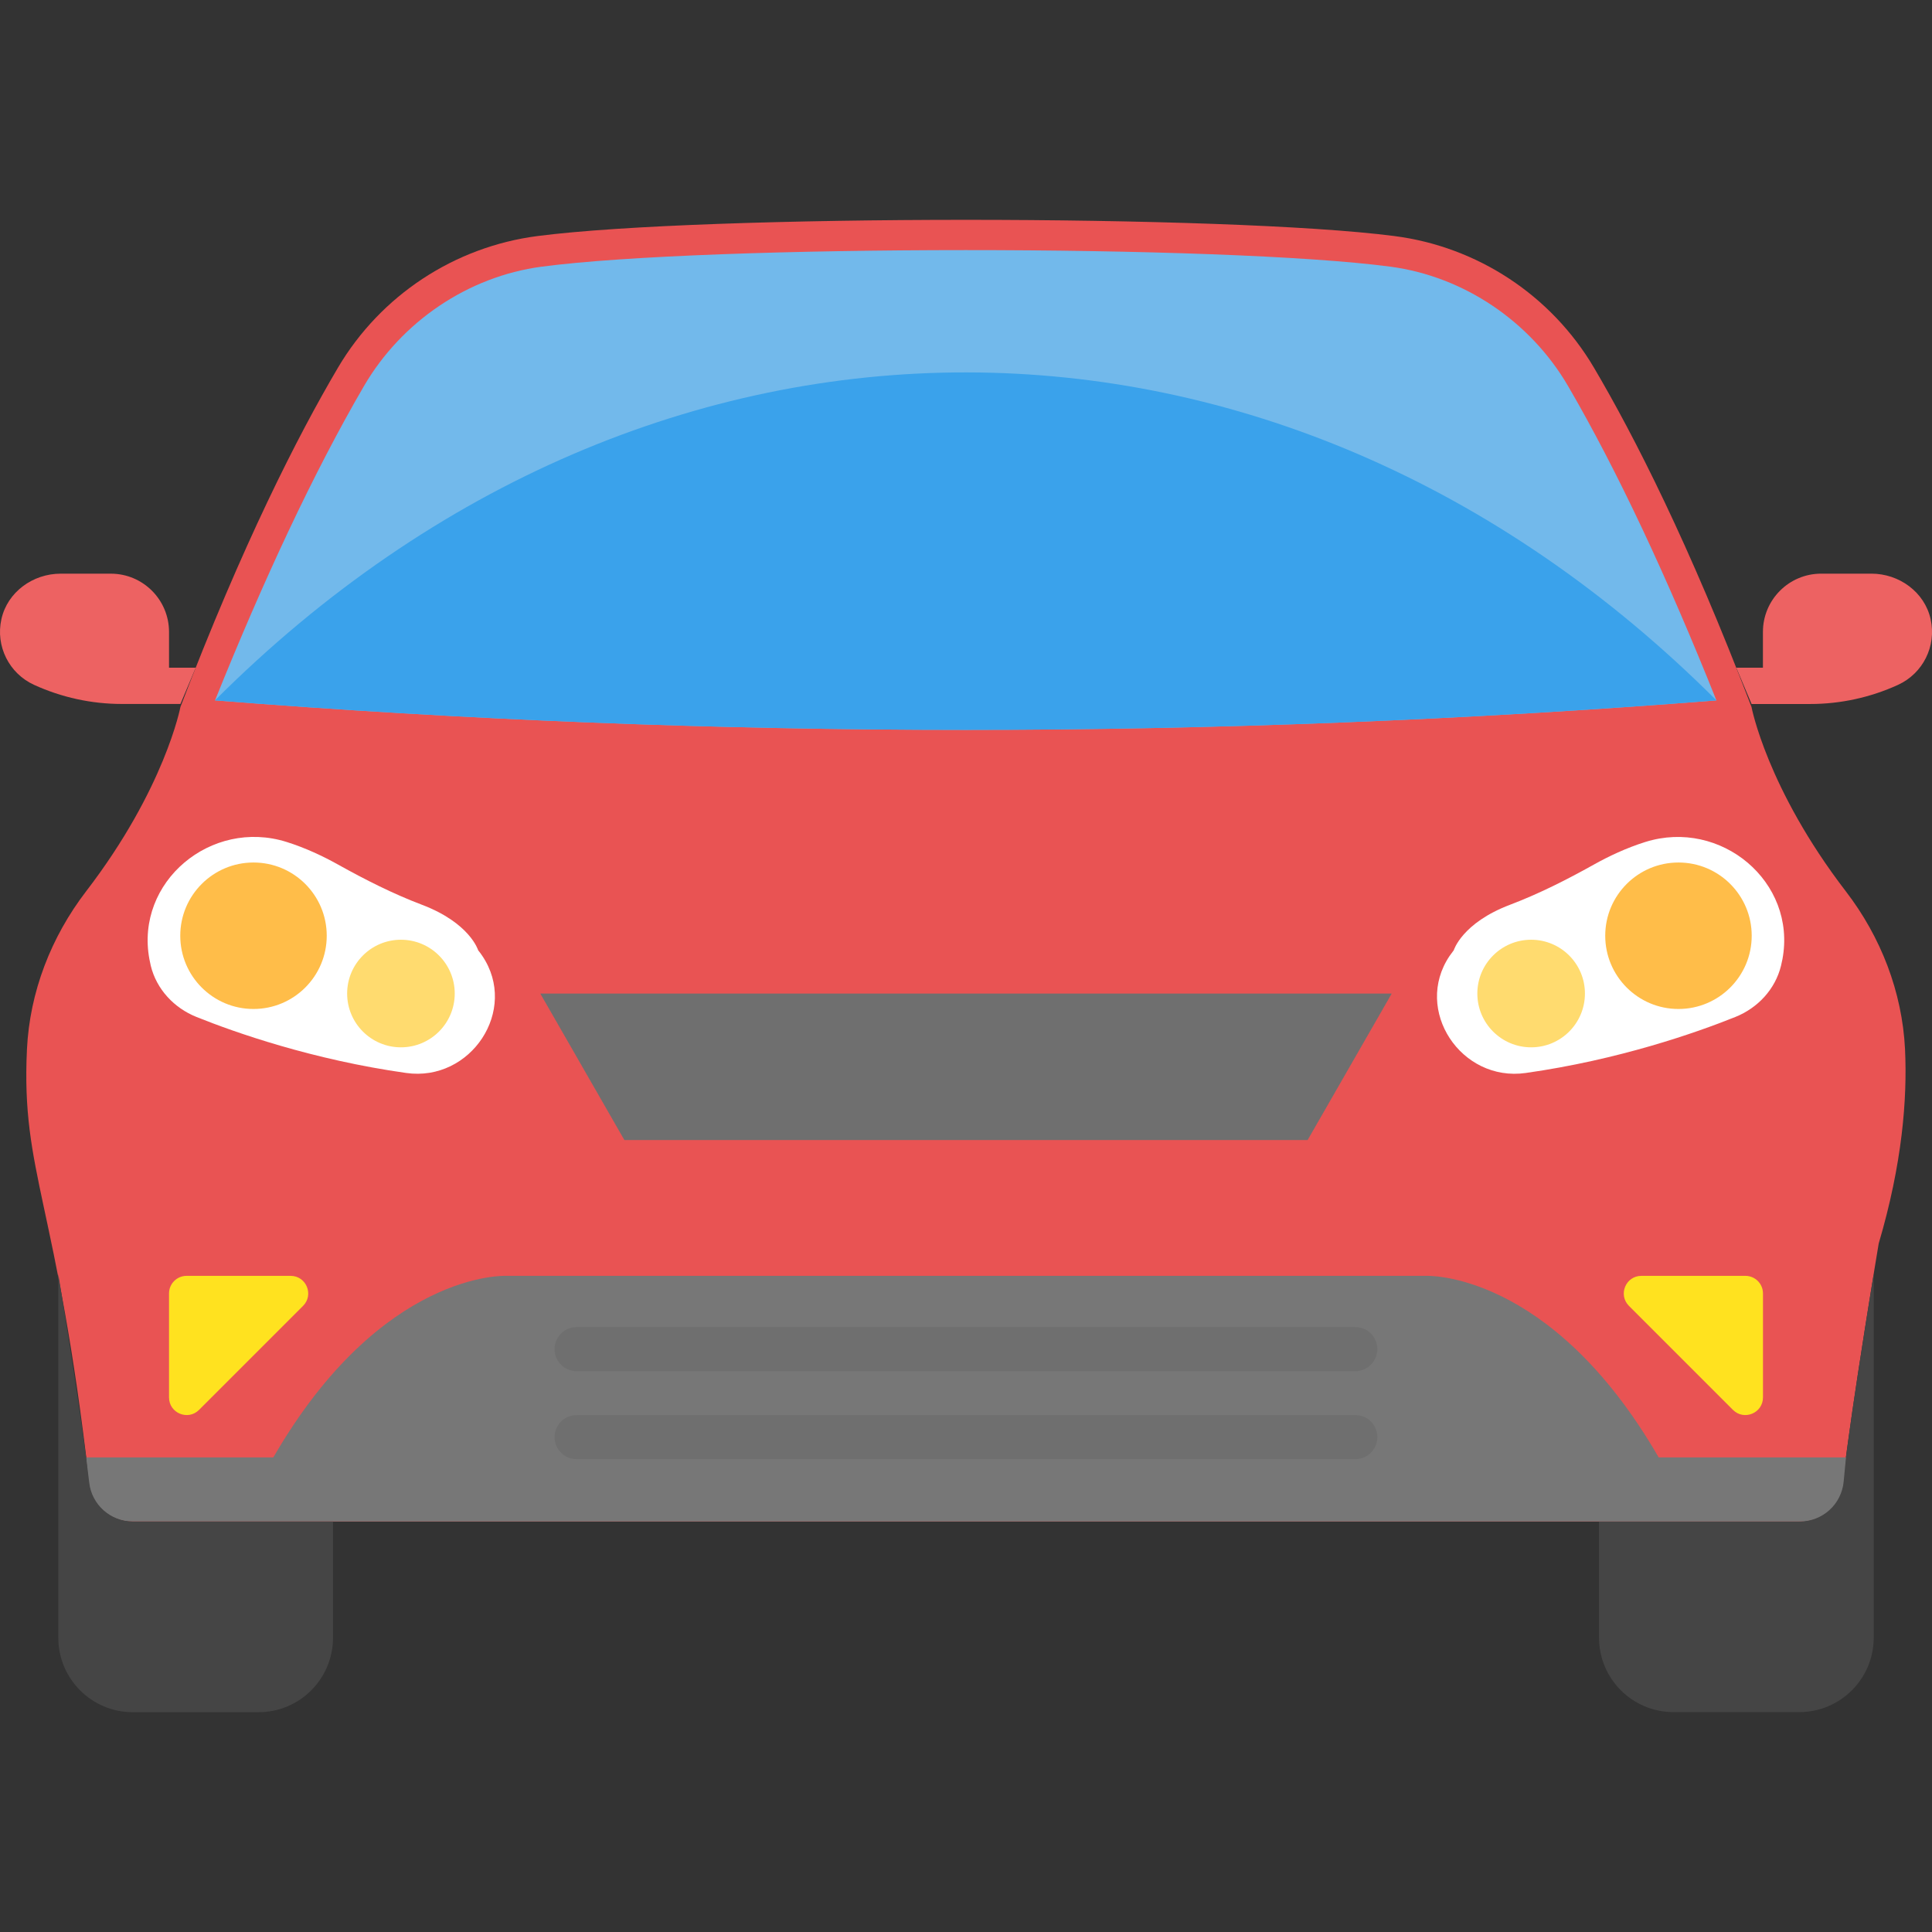 <?xml version="1.0" encoding="UTF-8"?>
<svg id="Capa_1" enable-background="new 0 0 496.474 496.474" version="1.1" viewBox="0 0 496.47 496.47" xml:space="preserve" xmlns="http://www.w3.org/2000/svg" xmlns:cc="http://creativecommons.org/ns#" xmlns:dc="http://purl.org/dc/elements/1.1/" xmlns:rdf="http://www.w3.org/1999/02/22-rdf-syntax-ns#"><rect x="0" y="0" width="496.47" height="496.47" fill="#333333" stroke="none"/>
<path id="path2" d="m489.54 269.63c-0.729-14.739-6.206-28.858-15.205-40.572-20.294-26.422-24.25-47.399-24.25-47.399-15.934-41.751-30.099-69.57-40.51-87.226-10.954-18.541-29.898-31.03-51.262-33.776-42.961-5.554-177.23-5.554-220.19 0-21.349 2.762-40.293 15.251-51.247 33.776-10.411 17.656-24.56 45.475-40.51 87.226 0 0-3.956 20.977-24.25 47.399-8.983 11.714-14.476 25.833-15.189 40.572-1.536 31.977 7.727 39.005 16.012 111.37 0.652 5.694 5.461 9.976 11.202 9.976h428.2c5.741 0 10.55-4.298 11.202-9.976 2.327-20.294 9.232-61.456 9.232-61.456 6.049-20.464 7.368-37.143 6.763-49.912z" fill="#E95353"/>
<path id="path4" d="m441.07 179.98c-12.567-31.449-25.383-58.911-38.136-80.803-9.666-16.555-26.717-28.113-45.583-30.642-43.055-5.71-175.48-5.663-218.22 0-18.866 2.529-35.918 14.088-45.584 30.642-12.924 22.171-25.91 50.005-38.291 80.803 128.4 10.1 257.4 10.1 385.82 0z" fill="#72b9eb"/>
<path id="path6" d="m422.84 216.35c-4.903 1.536-9.464 3.693-13.281 5.834-6.951 3.879-14.088 7.494-21.535 10.318-12.35 4.686-14.445 11.683-14.445 11.683-0.372 0.481-0.729 0.962-1.071 1.458-9.371 13.917 2.932 32.442 19.549 30.084 24.033-3.398 43.83-10.364 53.884-14.398 5.756-2.312 10.255-7.121 11.729-13.157 0.14-0.574 0.264-1.148 0.372-1.707 3.694-19.921-15.855-36.15-35.202-30.115z" fill="#fff"/>
<path id="path8" d="m448.52 327.86h-26.733c-4.018 0-6.035 4.856-3.196 7.711l26.733 26.733c2.839 2.839 7.711 0.822 7.711-3.196v-26.733c-1e-3 -2.498-2.018-4.515-4.515-4.515z" fill="#FFE21F"/>
<path id="path10" d="m473.55 380.96c-0.652 5.71-5.477 10.007-11.217 10.007h-51.433v29.851c0 10.566 8.564 19.146 19.146 19.146h32.303c10.566 0 19.146-8.564 19.146-19.146v-93.448c-2.126 12.94-6.253 38.804-7.945 53.59z" fill="#454545"/>
<path id="path12" d="m496.11 159.08c-1.552-6.951-8.083-11.667-15.205-11.667h-12.909c-8.27 0-14.972 6.703-14.972 14.972v9.2h-6.842l3.925 9.325h15.05c7.789 0 15.5-1.676 22.575-4.918 6.376-2.917 9.945-9.899 8.378-16.912z" fill="#ED6262"/>
<circle id="circle14" cx="431.32" cy="240.46" r="18.82" fill="#FFBD49"/>
<circle id="circle16" cx="393.46" cy="255.31" r="13.824" fill="#FFDB6F"/>
<polygon id="polygon18" points="357.63 255.32 336.02 292.96 160.45 292.96 138.84 255.32" fill="#6F6F6F"/>
<path id="path20" d="m123.94 245.64c-0.326-0.496-0.683-0.977-1.071-1.458 0 0-2.095-6.997-14.445-11.683-7.447-2.824-14.569-6.439-21.535-10.318-3.832-2.141-8.378-4.298-13.281-5.834-19.332-6.051-38.896 10.193-35.219 30.115 0.109 0.574 0.233 1.133 0.357 1.707 1.474 6.035 5.973 10.845 11.729 13.157 10.054 4.034 29.851 11 53.9 14.398 16.632 2.358 28.936-16.167 19.565-30.084z" fill="#fff"/>
<path id="path22" d="m74.684 327.86h-26.733c-2.498 0-4.515 2.017-4.515 4.515v26.733c0 4.018 4.872 6.035 7.711 3.196l26.733-26.733c2.839-2.839 0.822-7.711-3.196-7.711z" fill="#FFE21F"/>
<path id="path24" d="m426.23 374.51c-27.834-48.159-59.842-46.654-59.842-46.654h-236.31s-31.992-1.505-59.842 46.654h-48.112l0.59 6.206c0.543 5.834 5.415 10.256 11.248 10.256h428.56c5.834 0 10.705-4.422 11.249-10.255l0.59-6.206-48.13-1e-3z" fill="#777"/>
<path id="path26" d="m34.143 390.99c-5.741 0-10.566-4.313-11.217-10.007-1.691-14.786-5.834-40.665-7.944-53.589v93.448c0 10.566 8.564 19.146 19.146 19.146h32.302c10.566 0 19.146-8.564 19.146-19.146v-29.851h-51.433z" fill="#454545"/>
<path id="path28" d="m43.436 171.59v-9.2c0-8.27-6.703-14.972-14.957-14.972h-12.908c-7.121 0-13.653 4.717-15.205 11.667-1.567 6.997 2.017 13.995 8.378 16.896 7.09 3.243 14.786 4.918 22.575 4.918h15.05l3.925-9.325h-6.858v0.016z" fill="#ED6262"/>
<circle id="circle30" cx="65.142" cy="240.46" r="18.82" fill="#FFBD49"/>
<circle id="circle32" cx="103.03" cy="255.31" r="13.824" fill="#FFDB6F"/>
<g id="g38" fill="#6F6F6F">
	<path id="path34" d="m348.29 341.03h-200.12c-3.134 0-5.663 2.544-5.663 5.663 0 3.134 2.529 5.663 5.663 5.663h200.1c3.134 0 5.663-2.544 5.663-5.663 0.016-3.134-2.529-5.663-5.647-5.663z"/>
	<path id="path36" d="m348.29 363.64h-200.12c-3.134 0-5.663 2.544-5.663 5.663 0 3.134 2.529 5.663 5.663 5.663h200.1c3.134 0 5.663-2.544 5.663-5.663 0.016-3.134-2.529-5.663-5.647-5.663z"/>
</g>
<path id="path40" d="m55.245 179.97c128.4 10.116 257.41 10.116 385.82 0-112.08-112.08-273.17-112.65-385.82 0z" fill="#3aa2eb"/>
</svg>
